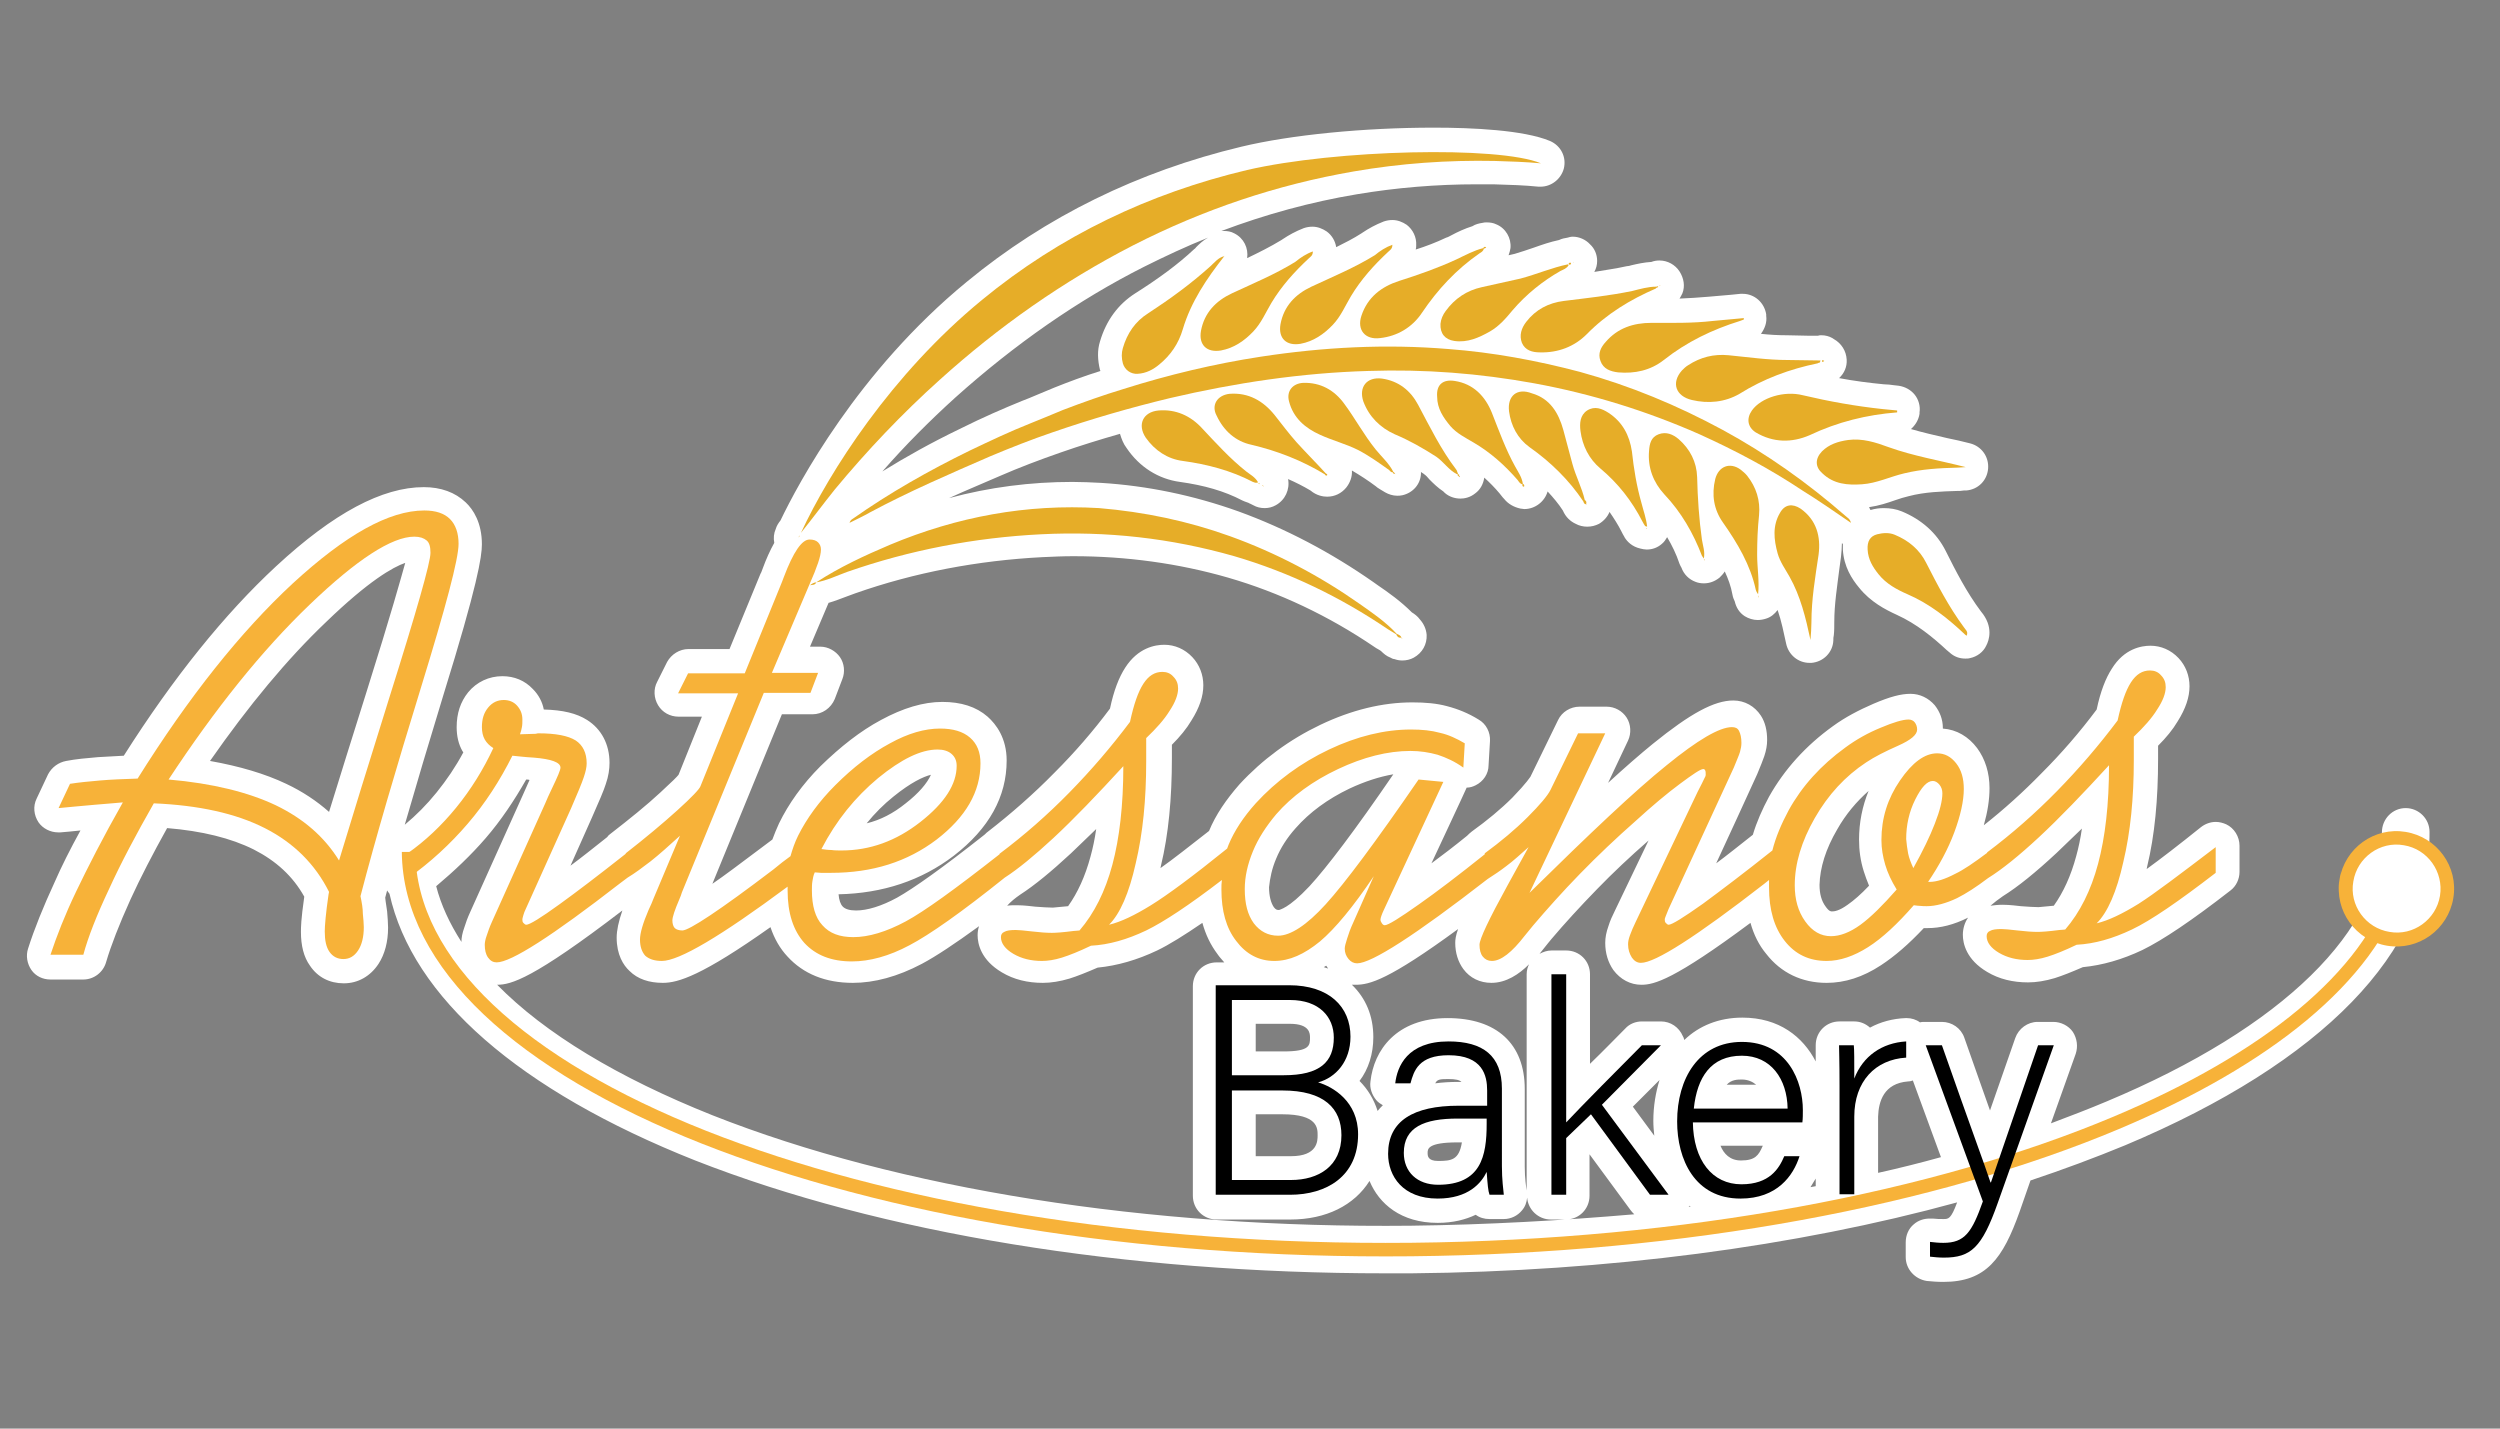 <?xml version="1.0" encoding="utf-8"?>
<!-- Generator: Adobe Illustrator 26.0.2, SVG Export Plug-In . SVG Version: 6.00 Build 0)  -->
<svg version="1.1" id="Layer_1" xmlns="http://www.w3.org/2000/svg" xmlns:xlink="http://www.w3.org/1999/xlink" x="0px" y="0px"
	 viewBox="0 0 525 300" style="enable-background:new 0 0 525 300;" xml:space="preserve">
<rect x="0" y="0" width="525" height="300" fill="#808080" stroke="none"/>
<style type="text/css">
	.st0{fill:#FFFFFF;}
	.st1{fill:#F7B239;}
	.st2{fill:none;stroke:#F7B239;stroke-width:2.835;stroke-miterlimit:10;}
	.st3{fill:#E6AD28;}
</style>
<g>
	<path class="st0" d="M505.2,169.7C505.2,169.7,505.2,169.7,505.2,169.7c-2.8,0-5,2.3-5,5.1c0.2,20.4-20.8,41-57.8,56.5
		c-3.8,1.6-7.7,3.1-11.7,4.6l5.2-14.6c0.5-1.5,0.3-3.2-0.6-4.6c-0.9-1.3-2.5-2.1-4.1-2.1h-3.3c-2.1,0-4,1.4-4.7,3.4
		c-2.2,6.3-3.9,11.2-5.3,15.2c-1.4-4-3.2-9-5.4-15.3c-0.7-2-2.6-3.3-4.7-3.3h-3.5c-0.4,0-0.8,0-1.1,0.1c-0.8-0.6-1.8-0.9-2.8-0.9
		c-0.1,0-0.2,0-0.2,0c-2.7,0.1-5.3,0.8-7.5,2c-0.9-0.8-2-1.3-3.3-1.3h-3.1c-2.8,0-5,2.2-5,5c0,0.3,0,0.8,0,1.4c0,0.5,0,1.2,0,2
		c-2.7-5.2-7.7-9.2-15.4-9.2c-4.9,0-9.1,1.7-12.2,4.7c-0.1-0.3-0.1-0.5-0.3-0.8c-0.8-1.9-2.6-3.1-4.6-3.1h-4c-1.3,0-2.6,0.5-3.5,1.5
		c-1.8,1.8-4.5,4.6-7.4,7.4v-18.8c0-2.8-2.2-5-5-5h-3.1c-0.9,0-1.7,0.3-2.5,0.7c0.3-0.4,0.6-0.7,0.8-1c0.7-0.9,1.3-1.6,1.7-2.1
		c2.8-3.3,6-6.8,9.6-10.5c3.3-3.4,6.9-6.8,10.8-10.2l-7,14.6c-0.6,1.2-1.1,2.3-1.4,3.3c-0.5,1.4-0.7,2.5-0.7,3.6
		c0,2.2,0.6,4.1,1.7,5.7c1.5,2,3.6,3.1,5.9,3.1c2.7,0,6.9-1.1,22.9-13c0.7,2.5,1.8,4.7,3.3,6.5c3.1,4,7.5,6.1,12.7,6.1
		c3.8,0,7.6-1.2,11.4-3.7c2.9-1.9,5.8-4.4,9-7.8c0.4,0,0.6,0,0.8,0c2.7,0,5.5-0.7,8.5-2.2c-0.7,1-1.1,2.3-1.1,3.6
		c0,1.8,0.7,5.2,5.1,7.8c2.5,1.5,5.4,2.2,8.6,2.2c1.7,0,3.6-0.3,5.6-0.9c1.6-0.5,3.6-1.3,5.9-2.3c4.1-0.4,8.3-1.6,12.5-3.6
		c4.3-2.1,10.4-6.2,18.5-12.5c1.2-0.9,1.9-2.4,1.9-3.9v-5.5c0-1.9-1.1-3.7-2.8-4.5c-0.7-0.3-1.4-0.5-2.2-0.5c-1.1,0-2.2,0.4-3.1,1.1
		c-4.6,3.7-8.5,6.7-11.4,8.8c0-0.2,0.1-0.3,0.1-0.5c1.6-6.6,2.3-14.2,2.3-22.6v-2.8c1.7-1.7,3.1-3.4,4.1-5.1
		c1.7-2.7,2.5-5.1,2.5-7.4c0-2.2-0.8-4.3-2.3-5.9c-1.6-1.7-3.7-2.6-5.9-2.6c-1.9,0-5.5,0.6-8.1,4.8c-1.3,2-2.4,4.8-3.2,8.6
		c-3.5,4.7-7.4,9.2-11.6,13.4c-3.8,3.9-7.9,7.6-12.1,10.9c0.8-2.8,1.2-5.4,1.2-7.8c0-3.2-0.9-6.1-2.6-8.4c-1.8-2.4-4.3-3.9-7.2-4.1
		c0,0,0-0.1,0-0.1c0-1.8-0.6-3.4-1.7-4.8c-1.3-1.5-3.1-2.4-5.1-2.4c-2,0-4.3,0.6-7.8,2.1c-3,1.3-5.9,2.8-8.5,4.7
		c-5.7,4.1-10.2,9.1-13.4,14.8c-1.4,2.6-2.6,5.3-3.4,8c-2.8,2.2-5.4,4.3-7.7,6c0,0,8.6-18.6,8.6-18.7c0.7-1.7,1.2-2.9,1.5-3.8
		c0.4-1.2,0.6-2.3,0.6-3.4c0-2-0.4-3.7-1.3-5.1c-1.3-2-3.4-3.2-5.8-3.2c-4,0-9,2.7-16.9,9.1c-2.7,2.2-5.8,4.9-9.4,8.2l4.2-8.9
		c0.7-1.5,0.6-3.4-0.3-4.8c-0.9-1.4-2.5-2.3-4.2-2.3h-5.7c-1.9,0-3.7,1.1-4.5,2.8l-5.8,11.9c-0.1,0.1-0.7,1.2-3.8,4.4
		c-2.4,2.4-5.3,4.8-8.5,7.1c-0.4,0.3-0.7,0.6-1,0.9c-2.7,2.2-5.2,4.1-7.5,5.8c0,0,7.4-15.8,7.4-15.9c0.7,0,1.3-0.2,1.9-0.5
		c1.6-0.8,2.7-2.4,2.7-4.2l0.3-5.1c0.1-1.8-0.8-3.6-2.4-4.5c-2.1-1.3-4.3-2.2-6.6-2.8c-2.2-0.6-4.6-0.8-7.3-0.8
		c-6.3,0-12.8,1.6-19.3,4.7c-6.5,3.1-12.2,7.3-17,12.5c-2.8,3.2-5,6.4-6.4,9.8c-4.1,3.2-7.5,5.9-10.2,7.8c0-0.2,0.1-0.3,0.1-0.5
		c1.6-6.6,2.3-14.2,2.3-22.6v-2.8c1.7-1.7,3.1-3.4,4.1-5.1c1.7-2.7,2.5-5.1,2.5-7.4c0-2.2-0.8-4.3-2.3-5.9c-1.6-1.7-3.7-2.6-5.9-2.6
		c-1.9,0-5.5,0.6-8.2,4.8c-1.3,2-2.4,4.8-3.2,8.6c-3.5,4.7-7.4,9.2-11.6,13.4c-4.4,4.5-9.2,8.7-14.1,12.5c-0.3,0.2-0.5,0.5-0.8,0.7
		c-8.6,6.8-14.8,11.2-18.2,13.1c-3.3,1.8-6.3,2.7-8.6,2.7c-1.4,0-2.3-0.3-2.8-0.8c-0.5-0.5-0.8-1.4-0.9-2.6
		c9.3-0.2,17.4-2.9,24.2-8.1c7.4-5.7,11.1-12.4,11.1-20c0-4.7-2.2-7.6-4-9.2c-2.4-2.1-5.6-3.1-9.5-3.1c-4,0-8.3,1.3-12.9,3.8
		c-4.3,2.3-8.5,5.6-12.7,9.7c-3.8,3.8-6.7,7.9-8.7,12c-0.5,1.1-1,2.3-1.4,3.4l-2.4,1.8c-4.4,3.3-7.7,5.8-10.2,7.5l14.6-35.6h6.4
		c2.1,0,3.9-1.3,4.7-3.2l1.6-4.2c0.6-1.5,0.4-3.3-0.5-4.6s-2.5-2.2-4.1-2.2h-2.2l3.9-9.2c1.4-0.4,2.6-0.9,3.7-1.3
		c0.6-0.2,1.3-0.5,1.9-0.7c12.5-4.4,25.8-6.9,39.3-7.6c2.2-0.1,4.3-0.2,6.5-0.2c11.1,0,22.1,1.5,32.5,4.5c10.7,3.1,21.1,8,30.8,14.6
		c0.4,0.3,0.9,0.5,1.3,0.8c0.6,0.6,1.2,1.1,2,1.4c0.2,0.1,0.5,0.3,0.8,0.3c0.6,0.2,1.1,0.3,1.7,0.3c0.8,0,1.7-0.2,2.4-0.6
		c1.8-1,2.8-2.8,2.7-4.8c-0.1-1.2-0.6-2.3-1.4-3.2c-0.5-0.7-1.2-1.2-1.7-1.5c-2.3-2.3-4.8-4.1-7.3-5.8l-0.7-0.5
		c-9-6.3-18.5-11.3-28.4-14.9c-9.5-3.4-19.2-5.4-28.9-6c-2-0.1-4-0.2-6-0.2c-8.7,0-17.4,1.1-25.9,3.4c3.7-1.7,7.4-3.2,10.8-4.7
		c3.9-1.7,8.1-3.3,12.7-4.9c4-1.4,8.2-2.7,12.4-3.9c0.3,1,0.7,2.1,1.4,3c2.7,4,6.7,6.5,11.2,7.1c5,0.7,9.3,1.9,13.1,3.9
		c0.2,0.1,0.7,0.3,1.3,0.5c0.1,0.1,0.2,0.1,0.4,0.2c0.2,0.1,0.4,0.2,0.6,0.3c0.7,0.4,1.5,0.6,2.4,0.6c0.8,0,1.6-0.2,2.3-0.6
		c2-1.1,3-3.3,2.6-5.5c1.6,0.7,3.2,1.5,4.7,2.4c1.3,1.1,2.7,1.3,3.5,1.3c1.6,0,3-0.7,4-1.9c0.8-1,1.3-2.3,1.2-3.6
		c1.7,1,3.4,2.1,5,3.3c0.2,0.2,0.5,0.4,1,0.7c0.3,0.2,0.7,0.4,1,0.6c0.7,0.4,1.6,0.7,2.5,0.7c0.3,0,0.7,0,1.1-0.1
		c2.2-0.5,3.8-2.3,3.9-4.5c0-0.1,0-0.3,0-0.4c0.2,0.2,0.5,0.3,0.7,0.5c0.3,0.2,0.7,0.6,1.1,1.1c0.8,0.8,1.7,1.7,2.9,2.5
		c0.1,0.1,0.2,0.2,0.3,0.3c0.9,0.8,2.1,1.2,3.3,1.2c0.8,0,2-0.2,3.1-1.1c1.1-0.8,1.7-2,1.9-3.3c1.1,1,2.2,2.1,3.2,3.3
		c0.2,0.2,0.5,0.7,1,1.2c0.8,1,2,1.7,3.4,2c0.3,0,0.5,0.1,0.8,0.1c2.3,0,4.3-1.6,4.9-3.7c1.2,1.3,2.3,2.6,3.2,4
		c0.6,1.4,1.6,2.3,2.7,2.8c0.7,0.4,1.6,0.6,2.4,0.6c0.9,0,1.7-0.2,2.5-0.6c1-0.6,1.8-1.5,2.2-2.5c0.9,1.3,1.8,2.7,2.5,4.1
		c0.2,0.4,0.4,0.8,0.6,1.1l0.1,0.2c0.5,0.8,1.5,1.9,3.3,2.3l0,0c0.4,0.1,0.9,0.2,1.3,0.2c1.2,0,2.3-0.4,3.2-1.2
		c0.5-0.4,0.8-0.9,1.1-1.4c1,1.7,1.9,3.5,2.6,5.6c0.1,0.3,0.3,0.6,0.4,0.8c0.5,1.4,1.6,2.5,3,3c0.5,0.2,1.1,0.3,1.7,0.3
		c1.2,0,2.3-0.4,3.3-1.2c0.4-0.4,0.8-0.8,1.1-1.3c0.7,1.5,1.3,3.1,1.6,4.8c0.1,0.6,0.3,1.1,0.5,1.5c0.3,1.3,1,2.4,2.1,3.1
		c0.8,0.5,1.8,0.8,2.7,0.8c0.6,0,1.2-0.1,1.8-0.3c1-0.3,1.8-1,2.4-1.8c0.8,2.3,1.3,4.8,1.8,7.1c0.5,2.3,2.5,4,4.9,4
		c0.1,0,0.3,0,0.4,0c2.5-0.2,4.5-2.2,4.6-4.7c0-0.4,0-0.7,0.1-1.1c0.1-0.9,0.1-1.8,0.1-2.8c0-3.7,0.6-7.4,1.1-11.4l0.3-2.2
		c0.1-1,0.2-2,0.2-2.9c0.1,0,0.1,0.1,0.2,0.1c0,0.4,0,0.8,0,1.2c0.2,3.6,1.9,6.2,3.4,8c2.4,3,5.5,4.6,7.9,5.7
		c4.2,1.9,7.7,4.8,10.6,7.5c0.2,0.1,0.3,0.3,0.5,0.4l0.1,0.1c0.9,0.8,2,1.2,3.2,1.2c0.3,0,0.7,0,1-0.1c1.5-0.3,2.8-1.3,3.4-2.6
		c0.6-1.1,1.6-4-1.1-7.2c-3-4-5.3-8.5-7.4-12.7c-1.9-3.8-5.1-6.6-9.2-8.3c-1.2-0.5-2.5-0.7-3.8-0.7c-0.9,0-1.8,0.1-2.8,0.4
		c-0.1-0.2-0.2-0.4-0.3-0.6c2.1-0.3,3.9-0.9,5.6-1.5c0.9-0.3,1.8-0.6,2.7-0.8c3.4-0.9,7-1,10.1-1.1c0.5,0,1,0,1.5-0.1l0.5,0
		c2.5-0.2,4.4-2.1,4.6-4.6s-1.4-4.7-3.8-5.3c-1.6-0.4-3.2-0.8-4.8-1.1c-2.6-0.6-5.2-1.2-7.6-1.9c0.9-0.8,1.6-1.9,1.8-3.2l0-0.3
		c0.2-1.3-0.2-2.7-1-3.7s-2-1.7-3.4-1.9l-0.9-0.1c-0.7-0.1-1.5-0.2-2.2-0.2c-3.1-0.3-6.2-0.7-9.4-1.3c1.1-1,1.7-2.4,1.6-3.9
		c-0.1-1.8-1.1-3.4-2.7-4.3l-0.3-0.2c-0.7-0.4-1.5-0.6-2.3-0.6c-0.2,0-0.5,0-0.7,0.1l-2,0c-1.6,0-3.1-0.1-4.6-0.1h-0.1
		c-1.7,0-3.5-0.1-5.3-0.3c0.8-1.1,1.3-2.4,1.1-3.8l0-0.3c-0.4-2.5-2.5-4.3-4.9-4.3c-0.2,0-0.3,0-0.5,0c-0.7,0.1-1.3,0.1-2,0.2
		c-1.5,0.1-3.1,0.3-4.6,0.4c-2.1,0.2-4.2,0.3-6.2,0.4c0.2-0.3,0.4-0.7,0.6-1.1c0.6-1.5,0.3-3.2-0.6-4.6c-0.9-1.4-2.5-2.3-4.2-2.3
		c0,0,0,0-0.1,0c-0.5,0-1.1,0.1-1.6,0.3c-1.6,0.1-2.9,0.4-4.2,0.7c-0.3,0.1-0.7,0.2-1,0.2c-2.2,0.5-4.5,0.8-6.8,1.2
		c0.4-0.7,0.6-1.5,0.6-2.3c0-1.3-0.5-2.6-1.5-3.5c-0.9-1-2.3-1.6-3.6-1.6c-0.4,0-0.8,0.1-1.1,0.2c-0.6,0.1-1.2,0.2-1.8,0.5
		c-1.9,0.4-3.6,1-5.3,1.6c-1.4,0.5-2.7,0.9-4,1.3c-0.4,0.1-0.9,0.2-1.3,0.3c0.2-0.5,0.3-1,0.4-1.5c0.2-2.1-1-4.2-3-5
		c-0.6-0.3-1.3-0.4-2-0.4c-0.3,0-0.6,0-0.9,0.1c-0.7,0.1-1.5,0.3-2.1,0.7c-1.6,0.5-3.1,1.2-4.4,1.9c-0.4,0.2-0.7,0.4-1.1,0.5
		c-2.1,1-4.2,1.8-6.4,2.5c0.1-0.3,0.1-0.6,0.1-0.9c0.1-1.7-0.7-3.3-2-4.3c-0.9-0.6-1.9-1-3-1c-0.6,0-1.2,0.1-1.8,0.3
		c-1.8,0.7-3.2,1.5-4.4,2.3l-0.3,0.2c-1.7,1.1-3.5,2-5.3,2.9c-0.2-1.3-0.9-2.5-2-3.3c-0.9-0.6-1.9-1-3-1c-0.6,0-1.2,0.1-1.8,0.3
		c-1.8,0.7-3.2,1.5-4.4,2.3l-0.3,0.2c-2.3,1.4-4.7,2.6-7.2,3.8c0.3-2.1-0.7-4.2-2.7-5.2c-0.7-0.4-1.5-0.5-2.2-0.5
		c-0.2,0-0.3,0-0.5,0c9.3-3.5,18.8-6.1,28.4-7.7c8.3-1.4,16.8-2.1,25.2-2.1c1.2,0,2.3,0,3.5,0c3.5,0.1,6.6,0.2,9.5,0.5
		c0.1,0,0.3,0,0.4,0c2.3,0,4.3-1.6,4.9-3.8c0.6-2.4-0.6-4.8-2.9-5.8c-5.5-2.3-16.3-2.8-24.4-2.8c-14.6,0-30,1.5-40.4,4
		C239,36,219.6,45.5,203,59.2c-22.9,18.8-35.4,42.4-39.1,50.1c-0.4,0.5-0.8,1.1-1,1.8c-0.4,0.9-0.5,1.9-0.3,2.9
		c-0.9,1.6-1.7,3.4-2.4,5.3c-0.2,0.5-0.3,0.9-0.5,1.2l-6.5,15.8h-8.6c-1.9,0-3.6,1.1-4.5,2.7l-2.1,4.2c-0.8,1.5-0.7,3.4,0.2,4.9
		c0.9,1.5,2.5,2.4,4.3,2.4h4.9l-4.9,12.2c-0.3,0.4-1.3,1.4-3.8,3.7c-2.9,2.7-6.5,5.6-10.5,8.7c-0.3,0.2-0.5,0.4-0.7,0.7
		c-2.9,2.3-5.4,4.3-7.7,6l4.5-10.1c1.5-3.4,2.5-5.7,2.9-7c0.6-1.7,0.8-3.2,0.8-4.5c0-3.9-1.7-7.1-4.7-9c-2.2-1.4-5.1-2.1-9.1-2.2
		c-0.3-1.6-1.1-3.1-2.3-4.3c-1.7-1.8-3.9-2.7-6.4-2.7c-2.8,0-5.4,1.2-7.2,3.4c-1.6,2-2.4,4.4-2.4,7.3c0,1.9,0.4,3.6,1.2,5
		c0.1,0.1,0.1,0.2,0.2,0.3c-1.6,3-3.5,5.8-5.6,8.4c-2.1,2.6-4.3,4.8-6.7,6.8c2.4-8.3,5.1-17.4,8.1-27.2c7.2-23.2,8.1-29.1,8.1-31.7
		c0-4.5-1.8-7.3-3.4-8.8c-2.2-2.1-5.2-3.2-8.8-3.2c-8.7,0-18.9,5.4-31,16.6c-10.8,10-21.6,23.4-32,39.8c-2,0.1-3.8,0.2-5.4,0.3
		c-2.4,0.2-4.6,0.4-6.7,0.8c-1.6,0.3-3,1.3-3.8,2.8l-2.4,5.1c-0.8,1.6-0.6,3.5,0.4,5c0.9,1.3,2.5,2.1,4.1,2.1c0.2,0,0.3,0,0.5,0
		c1.1-0.1,2.5-0.2,4.2-0.4c-2.2,4-4,7.6-5.4,10.8c-2.4,5.2-4.3,9.9-5.6,14c-0.5,1.5-0.2,3.2,0.7,4.5s2.4,2,4,2h6.9
		c2.2,0,4.2-1.5,4.8-3.7c1-3.4,2.7-7.8,5.1-13.1c2.1-4.6,4.7-9.6,7.7-15c7.3,0.6,13.4,2.1,18.2,4.5c4.7,2.4,8.2,5.6,10.6,9.9
		c-0.7,4.9-0.7,6.5-0.7,7.4c0,2.9,0.6,5.3,1.9,7.1c1.6,2.4,4.1,3.7,7.1,3.7c3,0,5.6-1.5,7.3-4.1c1.3-2,2-4.6,2-7.6
		c0-1-0.1-2.1-0.2-3.4c-0.1-0.9-0.3-1.8-0.4-2.9c0.1-0.5,0.3-1,0.4-1.5c0.1,0.2,0.3,0.4,0.5,0.7c4.8,21.7,27.2,41.3,64.2,56
		C185,259,236.3,267.4,291,267.4c1.8,0,3.6,0,5.4,0c41.3-0.4,80.7-5.6,114.6-14.9c-1.3,3.5-1.8,3.5-2.9,3.5c-0.7,0-1.4,0-2.2-0.1
		c-0.2,0-0.4,0-0.7,0c-1.2,0-2.4,0.4-3.3,1.2c-1.1,0.9-1.7,2.3-1.7,3.8v3.1c0,2.5,1.9,4.6,4.4,5c1.1,0.1,2.1,0.2,3.5,0.2
		c9,0,12.5-4.9,16-14.7l2.3-6.6c6.9-2.3,13.6-4.8,19.9-7.4c41.4-17.4,64.1-40.8,63.9-65.8C510.2,171.9,507.9,169.7,505.2,169.7z
		 M420.6,188.2c3.2-2,6.9-5,11.3-9.1c1.7-1.6,3.4-3.3,5.3-5.1c-0.3,2.1-0.7,4-1.2,5.8c-1.1,4.1-2.7,7.6-4.7,10.4
		c-2.3,0.2-3,0.3-3.2,0.3c-1,0-2.2-0.1-3.7-0.2c-2.5-0.3-3.4-0.3-3.9-0.3c-0.9,0-1.7,0.1-2.5,0.2
		C418.8,189.5,419.6,188.9,420.6,188.2z M385.8,174.2c1.8-3.2,4.1-5.9,6.6-8.1c-1.3,3.2-2,6.6-2,10.2c0,2.3,0.3,4.5,1,6.7
		c0.3,1,0.7,2,1.1,3c-1.7,1.8-3.2,3.1-4.5,4c-1.8,1.3-2.8,1.4-3.3,1.4c-0.2,0-0.6,0-1.3-1c-0.9-1.2-1.3-2.7-1.3-4.6
		C382.2,182.2,383.4,178.3,385.8,174.2z M187.6,167.3c3.7-3,6.3-4.2,7.9-4.6c-0.8,1.8-2.6,3.9-5.3,6c-2.6,2.1-5.3,3.5-8.2,4.2
		C183.7,170.8,185.6,168.9,187.6,167.3z M200.6,83.5C213.1,72.3,226.4,63,240.3,56c4.4-2.2,8.9-4.3,13.4-6.1c-1.1,0.6-1.9,1.4-2.5,2
		c-0.1,0.1-0.2,0.3-0.4,0.4c-3.4,3.2-7.5,6.2-12.4,9.3c-3.6,2.3-6.1,5.7-7.4,10.1c-0.6,1.9-0.5,3.9,0,6c0,0.1,0.1,0.1,0.1,0.2
		c-3.5,1.1-6.7,2.3-9.7,3.5c-1.2,0.5-2.4,1-3.6,1.5c-1.1,0.5-2.2,0.9-3.2,1.3c-3.9,1.6-8.1,3.4-13.1,5.9c-5.8,2.8-11.2,5.8-16.2,8.9
		C190.1,93.5,195.3,88.3,200.6,83.5z M400.7,227.1c0.4,0,0.7-0.1,1-0.2l5.9,16.1c-4.3,1.2-8.7,2.3-13.2,3.3v-11.8
		C394.5,231.3,395.6,227.5,400.7,227.1z M354.8,253.2c0.1,0.1,0.2,0.1,0.2,0.2c-0.1,0-0.3,0-0.4,0
		C354.7,253.3,354.8,253.3,354.8,253.2z M381.3,249.1c-0.4,0.1-0.7,0.1-1.1,0.2c0.4-0.6,0.7-1.2,1.1-1.8V249.1z M365.8,226.7
		c1.3,0,2.3,0.5,3,1.1h-6.2C363.6,226.7,364.9,226.7,365.8,226.7z M370.2,240.6c0,0.1-0.1,0.1-0.1,0.2c-0.8,1.8-1.5,2.9-4.5,2.9
		c-2.3,0-3.6-1.4-4.3-3.1H370.2z M348.5,226.8c-0.8,2.6-1.3,5.5-1.3,8.6c0,1.1,0.1,2.1,0.2,3.1l-4.5-6.1L348.5,226.8z M306.2,195.1
		c-0.5,1.4-0.6,2.2-0.6,2.9c0,2.1,0.6,4,1.7,5.5c1.4,1.9,3.5,2.9,5.9,2.9c3.1,0,5.8-1.8,7.9-3.9c-0.3,0.6-0.5,1.3-0.5,2.1v45.5
		c0,0,0-0.1,0-0.1c-0.1-0.7-0.4-2.5-0.4-5v-16.3c0-9.5-5.9-14.9-16.2-14.9c-10.8,0-15.5,6.8-16.2,13.3c-0.2,1.4,0.3,2.8,1.2,3.9
		c0.4,0.5,0.9,0.8,1.4,1.1c-0.4,0.4-0.8,0.8-1.1,1.2c-0.8-2.5-2.1-4.6-3.8-6.3c1.9-2.5,2.9-5.7,2.9-9.2c0-4.5-1.6-8.2-4.5-11
		c0.3,0,0.5,0,0.8,0C287.6,206.8,291.6,205.8,306.2,195.1z M306.1,239.9h0.9c-0.6,3.7-2.2,3.9-5,3.9c-2.2,0-2.2-1.1-2.2-1.7
		C299.8,241.3,299.8,239.9,306.1,239.9z M301.4,227.5c0.4-0.8,0.9-0.9,2.7-0.9c1.6,0,2.4,0.2,2.8,0.6h-0.6
		C304.5,227.2,302.9,227.3,301.4,227.5z M263.7,215h7.2c4.2,0,4.2,2.1,4.2,2.9c0,1.6,0,2.9-5.5,2.9h-5.9V215z M263.7,234h5.6
		c7.4,0,7.4,2.9,7.4,4.4c0,1.2,0,4.4-5.6,4.4h-7.4V234z M268,180.3c0.9-2.2,2.3-4.4,4.1-6.4c2.9-3.3,6.7-6.1,11.3-8.3
		c3.2-1.5,6.3-2.5,9.2-3c-8,11.7-14,19.6-17.6,23.5c-4.5,4.8-6.3,4.9-6.4,5c-0.5,0-0.7-0.1-1.1-0.6c-0.6-0.9-1-2.3-1-4.2
		C266.7,184.4,267.1,182.4,268,180.3z M278.9,203.4c-0.3-0.1-0.6-0.2-0.9-0.3c0.2-0.1,0.3-0.2,0.5-0.3
		C278.6,202.9,278.7,203.1,278.9,203.4z M214.2,187.9c3.1-2,6.6-4.9,10.7-8.7c1.7-1.6,3.4-3.3,5.3-5.1c-0.3,2.1-0.7,4-1.2,5.8
		c-1.1,4.1-2.7,7.6-4.7,10.4c-2.3,0.2-3,0.3-3.2,0.3c-1,0-2.2-0.1-3.7-0.2c-2.5-0.3-3.4-0.3-3.9-0.3c-0.7,0-1.4,0-2,0.1
		C212.3,189.3,213.2,188.6,214.2,187.9z M102,176c3.2-3.7,6-7.9,8.5-12.3c0.2,0,0.5,0,0.7,0.1c-0.5,1.1-0.9,2-1.2,2.7l-11.2,24.9
		c-0.6,1.3-1,2.4-1.3,3.4c-0.4,1.1-0.6,2.1-0.6,3c-2.5-3.9-4.3-7.8-5.3-11.7C95.4,182.9,98.9,179.6,102,176z M77,145.2
		c-3,9.6-5.7,18.1-7.9,25.3c-2.6-2.3-5.6-4.3-9-5.9c-4.4-2.1-9.8-3.7-16-4.8c8.1-11.6,16.2-21.4,24.4-29.2
		c8.9-8.6,14-11.5,16.6-12.4C84.2,121.4,82.2,128.7,77,145.2z M296.3,257.4c-55.3,0.6-107.5-7.7-146.7-23.2
		c-19.8-7.9-35.2-17.2-45.2-27.4c0,0,0,0,0,0c2.9,0,7.5-1.2,26.3-15.6c-0.8,2.3-1.2,4.2-1.2,5.7c0,3.6,1.4,5.8,2.7,7
		c1.7,1.7,4.1,2.5,7,2.5c3.2,0,8.2-1.5,22.6-11.7c0.8,2.4,2,4.5,3.6,6.2c3.3,3.6,7.9,5.5,13.7,5.5c4.5,0,9.4-1.3,14.5-4
		c3-1.6,6.9-4.2,12-7.9c-0.2,0.6-0.3,1.2-0.3,1.9c0,1.8,0.7,5.2,5.1,7.8c2.5,1.5,5.4,2.2,8.6,2.2c1.7,0,3.6-0.3,5.6-0.9
		c1.6-0.5,3.6-1.3,5.9-2.3c4.1-0.4,8.3-1.6,12.5-3.6c2.5-1.2,5.7-3.2,9.5-5.8c0.7,2.5,1.7,4.6,3.2,6.6c0.4,0.6,0.9,1.1,1.4,1.7h-1.6
		c-2.8,0-5,2.2-5,5v44c0,2.8,2.2,5,5,5H271c7.5,0,13.4-3,16.6-8.1c2,4.8,6.6,8.8,14.3,8.8c3.3,0,5.9-0.7,8-1.7
		c0.8,0.6,1.8,0.9,2.9,0.9h3c1.5,0,2.9-0.7,3.8-1.8c0.7-0.8,1-1.7,1.1-2.7c0.2,2.5,2.3,4.6,5,4.6h3.1c2.8,0,5-2.2,5-5v-8.7l8.6,11.7
		c0.2,0.3,0.5,0.6,0.8,0.9C328.1,256.3,312.3,257.2,296.3,257.4z"/>
	<g>
		<path class="st1" d="M75.7,188.2c3.2-12.3,7.5-26.9,12.7-43.8c5.2-16.9,7.9-27,7.9-30.2c0-2.2-0.6-4-1.8-5.2
			c-1.2-1.2-3-1.8-5.4-1.8c-7.4,0-16.5,5.1-27.6,15.3c-11,10.2-21.9,23.9-32.6,41c-3,0.1-5.6,0.2-7.9,0.4c-2.3,0.2-4.4,0.4-6.3,0.7
			l-2.4,5.1c1.9-0.2,4.4-0.4,7.6-0.7s5.2-0.4,5.9-0.5c-4.2,7.4-7.4,13.7-9.8,18.7c-2.4,5-4.1,9.4-5.4,13.3h6.9
			c1-3.7,2.8-8.3,5.4-13.8c2.5-5.5,5.7-11.5,9.4-18c9.4,0.4,17.2,2.1,23.3,5.2c6.1,3.1,10.6,7.6,13.5,13.4l-0.1,0.5
			c-0.6,4.1-0.8,6.7-0.8,7.8c0,1.9,0.3,3.3,1,4.3c0.7,1,1.7,1.5,2.9,1.5c1.3,0,2.3-0.6,3.1-1.8c0.8-1.2,1.2-2.9,1.2-4.9
			c0-0.8-0.1-1.7-0.2-2.8C76.2,190.8,76,189.6,75.7,188.2z M71.2,180.7c-3.1-5-7.5-8.8-13.3-11.6c-5.7-2.7-13.2-4.6-22.5-5.4
			c9.8-14.9,19.6-27.1,29.6-36.7c9.9-9.5,17.3-14.3,22-14.3c1.2,0,2,0.3,2.6,0.8c0.6,0.5,0.8,1.4,0.8,2.6c0,2-2.9,12.2-8.7,30.6
			C77.4,160.4,73.9,171.8,71.2,180.7z"/>
		<path class="st1" d="M449.1,189.8c-3.4,2.1-6.3,3.5-8.8,4.1c2.3-2.3,4.2-6.6,5.6-12.9c1.5-6.3,2.2-13.4,2.2-21.4v-4.9
			c2.1-2,3.8-3.9,4.9-5.7c1.2-1.8,1.8-3.4,1.8-4.7c0-1-0.3-1.8-1-2.5c-0.6-0.7-1.4-1-2.3-1c-1.6,0-2.9,0.8-4,2.5
			c-1.1,1.7-2,4.3-2.8,8c-3.9,5.2-8.1,10.1-12.7,14.8c-4.6,4.7-9.5,9-14.7,12.9v0.1c-2.8,2.1-5,3.6-6.7,4.4
			c-2.1,1.1-3.9,1.7-5.4,1.7h-0.3c2.3-3.4,4.2-6.9,5.5-10.4c1.3-3.5,2-6.6,2-9.1c0-2.2-0.5-4-1.6-5.4c-1.1-1.4-2.4-2.1-4-2.1
			c-2.6,0-5.2,1.9-7.8,5.7c-2.6,3.8-3.9,7.9-3.9,12.5c0,1.8,0.3,3.5,0.8,5.2c0.5,1.7,1.3,3.4,2.4,5.2c-2.9,3.3-5.4,5.8-7.6,7.4
			c-2.2,1.6-4.3,2.4-6.2,2.4c-2.1,0-3.9-1-5.4-3.1c-1.5-2.1-2.2-4.6-2.2-7.6c0-4.5,1.4-9.2,4.2-14.1c2.8-4.9,6.4-8.8,10.8-11.7
			c1.8-1.2,4-2.3,6.7-3.5c2.7-1.2,4-2.3,4-3.4c0-0.6-0.2-1.1-0.5-1.5c-0.3-0.4-0.8-0.6-1.3-0.6c-1.2,0-3.2,0.6-5.8,1.7
			c-2.7,1.1-5.2,2.5-7.5,4.2c-5.1,3.7-9.1,8.1-11.9,13.2c-1.5,2.8-2.7,5.6-3.4,8.4c-5.9,4.7-10.8,8.4-14.6,11.2
			c-4.1,2.9-6.5,4.4-7.2,4.4c-0.2,0-0.4-0.2-0.6-0.4c-0.2-0.2-0.2-0.5-0.2-0.8c0-0.1,0.1-0.3,0.2-0.6c0.1-0.3,0.3-0.8,0.6-1.5
			l13.7-29.7c0.6-1.5,1.1-2.6,1.3-3.3c0.2-0.7,0.3-1.3,0.3-1.9c0-1.1-0.2-1.9-0.5-2.5c-0.3-0.6-0.8-0.8-1.5-0.8
			c-2.6,0-7.2,2.7-13.7,8c-6.6,5.3-16.1,14.3-28.8,26.8l15.9-33.5h-5.7l-5.8,11.9c-0.6,1.2-2.2,3.1-4.8,5.7c-2.6,2.6-5.6,5.1-9,7.6
			v0.2c-5.5,4.4-10.1,7.9-13.8,10.5c-4.1,2.9-6.5,4.4-7.2,4.4c-0.2,0-0.4-0.1-0.6-0.4c-0.2-0.3-0.3-0.5-0.3-0.8
			c0-0.2,0.1-0.5,0.2-0.8s0.3-0.8,0.5-1.2l12.5-26.9l-5.2-0.5c-9,13.1-15.5,21.8-19.5,26.2c-4,4.4-7.4,6.6-10,6.6
			c-2.1,0-3.8-0.9-5.1-2.6c-1.3-1.8-1.9-4.1-1.9-7.2c0-2.6,0.6-5.2,1.7-7.9c1.1-2.7,2.8-5.3,4.9-7.8c3.3-3.8,7.7-7,13-9.5
			c5.3-2.5,10.4-3.8,15.2-3.8c2,0,3.9,0.3,5.7,0.8c1.8,0.6,3.6,1.4,5.4,2.7l0.3-5.1c-1.7-1-3.4-1.8-5.2-2.2
			c-1.8-0.5-3.8-0.7-6.1-0.7c-5.5,0-11.3,1.4-17.2,4.2c-5.9,2.8-11.1,6.6-15.4,11.3c-2.6,2.9-4.5,5.8-5.7,8.7
			c-0.1,0.3-0.2,0.5-0.3,0.8c-7.3,5.9-12.6,9.8-16,11.9c-3.4,2.1-6.3,3.5-8.8,4.1c2.3-2.3,4.2-6.6,5.6-12.9
			c1.5-6.3,2.2-13.4,2.2-21.4v-4.9c2.1-2,3.8-3.9,4.9-5.7c1.2-1.8,1.8-3.4,1.8-4.7c0-1-0.3-1.8-1-2.5c-0.6-0.7-1.4-1-2.3-1
			c-1.6,0-2.9,0.8-4,2.5c-1.1,1.7-2,4.3-2.8,8c-3.9,5.2-8.1,10.1-12.7,14.8c-4.6,4.7-9.5,9-14.7,12.9v0.1
			c-9.3,7.3-15.8,12-19.7,14.1c-4.1,2.2-7.8,3.3-11,3.3c-2.9,0-5-0.8-6.5-2.5c-1.5-1.6-2.2-4.1-2.2-7.3c0-0.6,0-1.3,0.1-1.9
			c0.1-0.6,0.2-1.3,0.5-1.9c0.4,0,0.9,0.1,1.3,0.1c0.5,0,1.2,0,2.1,0c8.7,0,16-2.3,22.2-7c6.1-4.7,9.2-10,9.2-16
			c0-2.3-0.7-4.1-2.2-5.4c-1.5-1.3-3.6-1.9-6.3-1.9c-3.2,0-6.7,1-10.5,3.1c-3.9,2.1-7.7,5-11.5,8.8c-3.4,3.4-6,7-7.8,10.6
			c-0.7,1.4-1.2,2.9-1.6,4.3c-1.1,0.8-2.3,1.7-3.6,2.8c-11.3,8.6-17.7,12.8-19.1,12.8c-0.7,0-1.3-0.2-1.6-0.5
			c-0.3-0.3-0.5-0.9-0.5-1.6c0-0.7,0.5-2.2,1.4-4.3c0.3-0.7,0.5-1.2,0.6-1.6l17.2-41.9h9.8l1.6-4.2h-9.7l7.9-18.6
			c0.8-1.8,1.4-3.3,1.8-4.5c0.4-1.2,0.6-2.1,0.6-2.8c0-0.6-0.2-1.1-0.6-1.5c-0.4-0.4-1-0.6-1.8-0.6c-1.6,0-3.4,2.6-5.4,7.9
			c-0.2,0.6-0.4,1-0.5,1.3l-7.7,18.9h-11.9l-2.1,4.2H155l-7.9,19.5c-0.2,0.6-1.8,2.3-4.9,5.1s-6.7,5.8-10.8,9v0.1
			c-5.7,4.5-10.3,8-13.9,10.6c-4,2.9-6.3,4.3-7,4.3c-0.2,0-0.4-0.2-0.6-0.4c-0.2-0.2-0.2-0.5-0.2-0.8c0-0.1,0.1-0.4,0.2-0.8
			c0.1-0.4,0.3-0.9,0.5-1.3l9.5-21.1c1.4-3.2,2.3-5.4,2.7-6.6s0.6-2.1,0.6-2.9c0-2.2-0.8-3.8-2.3-4.8c-1.6-1-4.2-1.5-7.8-1.5
			c-0.1,0-0.3,0-0.6,0.1c-1.1,0-2.2,0.1-3.3,0.1c0.2-0.5,0.3-1,0.4-1.5c0.1-0.5,0.1-1,0.1-1.6c0-1.2-0.4-2.1-1.1-2.9
			c-0.7-0.8-1.7-1.2-2.8-1.2c-1.3,0-2.4,0.5-3.3,1.6c-0.9,1.1-1.3,2.4-1.3,4.1c0,1,0.2,1.9,0.6,2.6c0.4,0.7,1,1.3,1.8,1.8
			c-2.1,4.5-4.7,8.7-7.8,12.5c-3.1,3.8-6.5,7-10.2,9.6v5.3c4.8-3.4,9-7.3,12.6-11.5c3.7-4.3,6.8-9.1,9.4-14.3
			c1.1,0.1,2.6,0.3,4.5,0.4c3.7,0.3,5.6,1,5.6,2.1c0,0.5-0.6,1.9-1.8,4.4c-0.6,1.3-1.1,2.3-1.4,3.1l-11.2,24.9
			c-0.5,1.1-0.8,2-1.1,2.9c-0.3,0.8-0.4,1.5-0.4,1.9c0,1.1,0.2,2,0.7,2.7c0.5,0.7,1.1,1,1.8,1c3,0,11.6-5.5,25.9-16.6l1.6-1.2
			c1.5-0.9,3.1-2.1,4.8-3.4c1.9-1.5,3.9-3.3,6.2-5.4l-5.6,13.3c-0.2,0.5-0.5,1.3-1,2.3c-1.2,2.8-1.8,4.9-1.8,6.2
			c0,1.5,0.4,2.6,1.1,3.4c0.8,0.7,1.9,1.1,3.5,1.1c3.6,0,12.4-5.2,26.4-15.6c0,0.3,0,0.5,0,0.8c0,4.8,1.2,8.4,3.5,11
			c2.4,2.6,5.7,3.9,10,3.9c3.7,0,7.8-1.1,12.1-3.4c4.2-2.2,10.9-6.9,20-14.2c2.8-1.8,6.2-4.6,10.2-8.3c4.3-4,9.2-9.1,14.7-15.1
			c0,8.2-0.8,15.1-2.3,20.7c-1.5,5.6-3.8,10.2-6.9,13.8c-0.3,0-0.7,0.1-1.2,0.1c-2.3,0.3-3.8,0.4-4.6,0.4c-1.1,0-2.5-0.1-4.2-0.3
			c-1.7-0.2-2.8-0.3-3.4-0.3c-1.1,0-1.9,0.1-2.4,0.4c-0.5,0.2-0.7,0.6-0.7,1.1c0,1.3,0.9,2.5,2.6,3.5c1.7,1,3.7,1.5,6,1.5
			c1.2,0,2.6-0.2,4.2-0.7c1.6-0.5,3.6-1.3,6.1-2.5c3.8-0.2,7.6-1.3,11.6-3.2c3.7-1.8,9-5.3,15.9-10.6c-0.1,0.7-0.1,1.3-0.1,2
			c0,4.5,1,8.1,3.1,10.8c2.1,2.8,4.8,4.2,8,4.2c3.2,0,6.3-1.4,9.6-4.1c3.2-2.7,7-7.3,11.3-13.7l-4.3,9.7c-0.6,1.3-1,2.4-1.3,3.4
			c-0.3,1-0.5,1.6-0.5,2.1c0,0.9,0.3,1.6,0.8,2.2c0.5,0.6,1.1,0.9,1.8,0.9c3,0,12.2-5.9,27.4-17.7l0.3-0.2c1.1-0.7,2.3-1.5,3.6-2.5
			c1.5-1.1,3-2.5,4.7-4c-1.1,2-2.6,4.7-4.4,8c-3.9,7.1-5.9,11.3-5.9,12.5c0,1,0.2,1.9,0.7,2.5c0.5,0.6,1.1,0.9,1.9,0.9
			c1.9,0,4.2-1.8,6.9-5.3c0.8-1,1.4-1.7,1.8-2.2c2.9-3.4,6.1-7,9.8-10.8c3.7-3.8,7.6-7.5,11.8-11.2c3.4-3.1,6.5-5.7,9.2-7.7
			c2.7-2,4.3-3.1,4.9-3.1c0.2,0,0.3,0.1,0.4,0.3c0.1,0.2,0.1,0.5,0.1,0.9c0,0.2-0.1,0.5-0.3,0.8c-0.2,0.4-0.6,1.3-1.4,2.8l-13,27.3
			c-0.5,1-0.9,2-1.2,2.8c-0.3,0.8-0.4,1.4-0.4,1.9c0,1.1,0.3,2,0.8,2.8c0.5,0.7,1.1,1.1,1.9,1.1c3,0,11.6-5.5,25.9-16.6l1-0.8
			c0,0.5,0,1,0,1.5c0,4.8,1.1,8.5,3.3,11.3c2.2,2.8,5.1,4.2,8.8,4.2c2.8,0,5.7-1,8.7-2.9c3-1.9,6.2-4.9,9.6-8.8
			c0.2,0,0.5,0.1,0.8,0.1c1,0.1,1.6,0.1,1.9,0.1c1.9,0,4.1-0.6,6.4-1.7c1.8-0.9,4-2.3,6.5-4.2c2.9-1.8,6.5-4.7,10.7-8.6
			c4.3-4,9.2-9.1,14.7-15.1c0,8.2-0.8,15.1-2.3,20.7c-1.5,5.6-3.8,10.2-6.9,13.8c-0.3,0-0.7,0.1-1.2,0.1c-2.3,0.3-3.8,0.4-4.6,0.4
			c-1.1,0-2.5-0.1-4.2-0.3c-1.7-0.2-2.8-0.3-3.4-0.3c-1.1,0-1.9,0.1-2.4,0.4c-0.5,0.2-0.7,0.6-0.7,1.1c0,1.3,0.9,2.5,2.6,3.5
			c1.7,1,3.7,1.5,6,1.5c1.2,0,2.6-0.2,4.2-0.7c1.6-0.5,3.6-1.3,6.1-2.5c3.8-0.2,7.6-1.3,11.6-3.2c4-1.9,9.8-5.9,17.6-11.9v-5.4
			C457.8,183.6,452.4,187.7,449.1,189.8z M184.4,163.4c4.9-4,9-6,12.5-6c1.2,0,2.2,0.3,2.9,0.9c0.7,0.6,1.1,1.4,1.1,2.5
			c0,3.9-2.5,7.8-7.6,11.8c-5.1,4-10.6,6-16.6,6c-0.7,0-1.4,0-2.1-0.1c-0.7,0-1.4-0.1-2.1-0.2C175.6,172.3,179.6,167.4,184.4,163.4z
			 M401.8,182.3c-0.5-1.1-0.9-2.1-1.1-3.1c-0.2-1-0.3-2-0.4-3c0-2.9,0.6-5.7,1.9-8.3c1.3-2.6,2.5-3.9,3.7-3.9c0.5,0,1,0.3,1.4,0.8
			c0.4,0.5,0.6,1.1,0.6,1.8c0,1.5-0.5,3.6-1.6,6.4C405.3,175.6,403.8,178.7,401.8,182.3z"/>
		<g>
			<g>
				<path class="st2" d="M503.5,186c-6,19.2-27.5,36.5-59.1,49.8c-37.8,15.9-90.1,26-148,26.6c-57.9,0.6-110.4-8.5-148.6-23.6
					c-38.1-15.1-61.8-36.3-62-59.9"/>
				<g>
					<g>
						<path class="st0" d="M492.7,184.9c0.9-5.8,6.4-9.8,12.2-8.8c5.8,0.9,9.8,6.4,8.8,12.2c-0.9,5.8-6.4,9.8-12.2,8.8
							C495.7,196.2,491.8,190.7,492.7,184.9z"/>
						<path class="st1" d="M491.3,184.7c-1.1,6.6,3.4,12.8,10,13.9c6.6,1.1,12.8-3.4,13.9-10c1.1-6.6-3.4-12.8-10-13.9
							C498.6,173.6,492.4,178.1,491.3,184.7C490.3,191.2,492.4,178.1,491.3,184.7z M512.4,188.1c-0.8,5-5.6,8.5-10.6,7.6
							c-5-0.8-8.5-5.6-7.6-10.6c0.8-5,5.6-8.5,10.6-7.6C509.8,178.3,513.2,183.1,512.4,188.1C511.6,193.1,513.2,183.1,512.4,188.1z"
							/>
					</g>
				</g>
			</g>
		</g>
	</g>
	<g>
		<path d="M255.4,206.9h15.3c8.4,0,12.9,4.5,12.9,10.8c0,5.2-3.1,8.6-6.8,9.6c3.1,0.9,8.4,4,8.4,10.9c0,8.8-6.6,12.7-14.3,12.7
			h-15.6V206.9z M269.6,225.8c7.6,0,10.5-2.8,10.5-7.9c0-4.3-3-7.9-9.2-7.9h-12.2v15.8H269.6z M258.7,247.8h12.4
			c5.8,0,10.6-2.9,10.6-9.4c0-5.6-3.6-9.4-12.4-9.4h-10.6V247.8z"/>
		<path d="M315.4,244.9c0,2.8,0.3,5,0.4,6h-3c-0.3-0.8-0.4-2.1-0.6-4.8c-1.1,2.3-3.8,5.6-10.3,5.6c-7.3,0-10.4-4.7-10.4-9.4
			c0-6.9,5.3-10.1,14.8-10.1c2.6,0,4.7,0,6,0V229c0-3.1-0.9-7.4-8.1-7.4c-6.3,0-7.3,3.3-8,5.9H293c0.4-3.5,2.5-8.8,11.2-8.8
			c7.2,0,11.2,3,11.2,9.9V244.9z M312.3,234.9c-1.2,0-4.1,0-6.2,0c-7,0-11.3,1.8-11.3,7.2c0,4,2.8,6.7,7.2,6.7c9,0,10.2-6,10.2-12.8
			V234.9z"/>
		<path d="M328.9,235.7c2.9-3.1,11.7-12,15.9-16.2h4L336.4,232l14,18.9h-3.9L334.1,234l-5.2,5v11.9h-3.1v-46.3h3.1V235.7z"/>
		<path d="M355.5,235.6c0.1,8.1,4.1,13.1,10.2,13.1c5.9,0,7.9-3.3,9-5.9h3.2c-1.3,4.1-4.7,8.9-12.4,8.9c-9.6,0-13.3-8.2-13.3-16.2
			c0-9,4.5-16.7,13.6-16.7c9.7,0,12.8,8.4,12.8,14.3c0,0.9,0,1.8-0.1,2.6H355.5z M375.4,232.8c-0.1-6.2-3.5-11.1-9.6-11.1
			c-6.5,0-9.4,4.5-10.1,11.1H375.4z"/>
		<path d="M386.3,228c0-5.3-0.1-7.5-0.1-8.5h3.1c0.1,1,0.1,3,0.1,7c1.8-4.7,5.8-7.5,10.9-7.8v3.4c-6.5,0.4-10.9,5-10.9,12.4v16.3
			h-3.1V228z"/>
		<path d="M407.8,219.5c6.3,18,9.1,25.4,10.2,28.8h0.1c1.3-3.8,3.8-11.1,9.9-28.8h3.3l-11.8,33.2c-3.3,9.3-5.6,11.4-11.3,11.4
			c-1.1,0-1.9-0.1-2.9-0.2v-3.1c0.9,0.1,1.8,0.2,2.8,0.2c4.5,0,6-2.2,8.3-8.7l-12-32.8H407.8z"/>
	</g>
	<g>
		<path class="st3" d="M323.6,34.3c-3.2-0.3-6.5-0.4-9.7-0.5c-9.9-0.2-19.8,0.5-29.6,2.2c-16.2,2.8-31.6,8-46.3,15.5
			c-14.8,7.6-28.3,17.1-40.7,28.3c-7.9,7.1-15.2,14.8-22,23c-2.4,3-4.7,6.1-7.1,9.1c6-12.9,19-33.3,38-48.9
			c16.4-13.5,35.1-22.4,55.7-27.3C280.5,31.4,314.7,30.6,323.6,34.3z"/>
		<path class="st3" d="M356.9,91.2c-11.1-4.9-22.7-8.5-34.7-10.7c-11.5-2.1-23.1-3-34.8-2.6c-14.1,0.4-28,2.5-41.7,5.7
			c-8.3,2-16.6,4.4-24.7,7.2c-4.4,1.5-8.7,3.2-13,5c-8.5,3.7-17.1,7.4-25.3,11.8c-1.4,0.8-2.9,1.5-4.3,2.2c0.1-0.4,0.4-0.7,0.6-0.8
			c7.8-5.5,16.1-10.2,24.7-14.4c4.2-2,8.4-4,12.7-5.7c2.3-0.9,4.6-1.9,6.8-2.8c4.2-1.6,8.4-3.1,12.7-4.4c9.5-3,19.1-5.3,28.9-6.8
			c13.1-2,26.2-2.7,39.4-1.6c9.3,0.7,18.5,2.4,27.6,4.8c10.5,2.9,20.4,7,30,12.2c9.2,5,17.8,11.1,25.7,18c0.4,0.4,1,0.6,1.2,1.5
			c-3.5-2.4-6.8-4.7-10.2-6.8C371.6,98.4,364.4,94.6,356.9,91.2z"/>
		<path class="st3" d="M258.3,112.6c9.7,3.5,18.8,8.3,27.2,14.2c2.7,1.9,5.5,3.8,7.8,6.3c0,0-0.1,0.1-0.1,0.1
			c-0.6-0.4-1.2-0.7-1.8-1.1c-9.9-6.7-20.6-11.9-32.2-15.3c-13.3-3.8-26.8-5.3-40.6-4.6c-13.9,0.7-27.5,3.3-40.7,7.9
			c-2.2,0.8-4.2,1.8-6.5,2.2l0,0c-0.2,0.6-0.8,0.5-1.3,0.6c0.4-0.3,0.8-0.6,1.3-0.6c0,0,0,0,0,0l0,0c4.9-3.2,10.1-5.6,15.5-7.9
			c14.1-5.9,28.7-8.6,43.9-7.7C240.3,107.5,249.4,109.4,258.3,112.6z"/>
		<path class="st3" d="M339.8,78.2c-1.6-0.2-3.1-0.7-3.7-2.4c-0.6-1.6,0.1-2.9,1.1-4c2.5-2.9,5.8-4,9.6-4c4.3,0,8.6,0.1,12.9-0.4
			c2.1-0.2,4.3-0.4,6.5-0.6c0,0.1,0,0.2,0,0.3c-0.3,0.1-0.5,0.2-0.8,0.3c-5.8,1.8-11.2,4.4-16,8.2C346.6,77.8,343.3,78.5,339.8,78.2
			z"/>
		<path class="st3" d="M292.4,51.4c0,0.9-0.5,1.1-0.9,1.5c-3,2.8-5.7,5.8-7.8,9.3c-1.2,2-2.1,4.2-3.8,6c-1.9,2-4.1,3.5-6.8,4
			c-3,0.5-4.7-1.2-4.2-4.1c0.7-3.8,3.1-6.3,6.5-7.9c4.5-2.1,9.1-4,13.3-6.6C289.8,52.7,291,51.9,292.4,51.4z"/>
		<path class="st3" d="M275.7,52.8c0,0.9-0.5,1.1-0.9,1.5c-3,2.8-5.7,5.8-7.8,9.3c-1.2,2-2.1,4.2-3.8,6c-1.9,2-4.1,3.5-6.8,4
			c-3,0.5-4.7-1.2-4.2-4.1c0.7-3.8,3.1-6.3,6.5-7.9c4.5-2.1,9.1-4,13.3-6.6C273.1,54.1,274.3,53.3,275.7,52.8z"/>
		<path class="st3" d="M333.2,70.2c-2.6,2.6-6,3.9-9.8,3.8c-1.6,0-3.1-0.4-3.8-2c-0.6-1.6-0.1-3.1,0.9-4.4c2-2.6,4.7-4,7.9-4.4
			c4.8-0.6,9.6-1.1,14.4-2.1c1.6-0.4,3.3-0.9,5-0.9c0,0,0,0,0,0c0.1,0,0.3-0.1,0.4-0.1c0,0,0,0,0,0c0,0.2-0.1,0.3-0.3,0.3
			c-0.1,0.1-0.1,0.1-0.2,0.2C342.4,62.9,337.4,65.9,333.2,70.2z"/>
		<path class="st3" d="M317.6,65.2c-1.4,1.7-2.8,3.3-4.7,4.4c-2.3,1.3-4.7,2.4-7.5,2c-2-0.3-3-1.6-2.9-3.6c0.1-1,0.5-1.9,1.1-2.7
			c1.9-2.6,4.4-4.3,7.6-5c2.7-0.6,5.4-1.2,8.1-1.8c3.4-0.9,6.6-2.3,10-3c0,0.1,0.1,0.1,0.1,0.2c-0.4,0.7-1.1,0.9-1.7,1.2
			C324,59,320.5,61.8,317.6,65.2z"/>
		<path class="st3" d="M310.7,53.2c-4.9,3.4-8.8,7.6-12.1,12.5c-2,3-5.1,4.9-8.8,5.3c-3.1,0.4-4.9-1.7-3.9-4.7
			c1.3-3.9,4.2-6.1,7.9-7.3c4.1-1.3,8.1-2.7,12-4.5c1.9-0.9,3.7-1.9,5.7-2.4c0.1-0.3,0.3-0.3,0.6-0.2c-0.1,0.2-0.3,0.3-0.5,0.3
			C311.5,52.8,311,53,310.7,53.2z"/>
		<path class="st3" d="M368.7,90.8c-1.7-1.1-2-2.9-0.8-4.6c1.9-2.7,6.8-4.2,10.7-3.2c5.5,1.3,11.1,2.3,16.7,2.9
			c1,0.1,2.1,0.2,3.1,0.3c0,0.1,0,0.2,0,0.4c-6.4,0.5-12.5,2-18.4,4.8C376.3,93,372.4,93,368.7,90.8z"/>
		<path class="st3" d="M355.3,84c-3.4-0.8-4.4-3.6-2.1-6.2c0.4-0.4,0.8-0.8,1.3-1.1c2.6-1.7,5.4-2.4,8.5-2.1c4.1,0.4,8.2,1,12.4,1
			c2.3,0,4.5,0.1,6.9,0.1c-0.1,0.3-0.1,0.4-0.1,0.4c-0.2,0.1-0.4,0.1-0.5,0.2c-5.8,1.2-11.3,3.2-16.4,6.4
			C362.2,84.5,358.7,84.8,355.3,84z"/>
		<path class="st3" d="M382.6,94.8c1.5-1.5,3.4-2.1,5.5-2.4c3-0.4,5.8,0.5,8.5,1.5c5.3,1.9,10.8,2.8,16.2,4.2
			c-0.6,0-1.1,0.1-1.7,0.1c-3.8,0.1-7.5,0.3-11.2,1.2c-3,0.7-5.8,2.1-8.9,2.3c-3,0.2-5.9,0-8.3-2.3
			C381.2,98.1,381.1,96.4,382.6,94.8z"/>
		<path class="st3" d="M257.1,53.9C257.1,53.9,257.1,53.8,257.1,53.9L257.1,53.9C257.1,53.9,257.1,53.9,257.1,53.9z"/>
		<path class="st3" d="M243.5,76.5c-1.3,1.1-2.8,1.9-4.6,2c-1.4,0.1-2.7-0.8-3.1-2.2c-0.3-1.1-0.3-2.2,0-3.2
			c0.9-3.1,2.6-5.6,5.3-7.3c4.6-3,9-6.2,13.1-9.9c0.9-0.8,1.6-1.8,2.9-2.1c-3.7,4.7-7,9.6-8.7,15.3
			C247.5,72.2,245.8,74.6,243.5,76.5z"/>
		<path class="st3" d="M400.6,124.8c-2.3-1-4.5-2.2-6.1-4.2c-1.2-1.5-2.2-3.1-2.3-5.2c-0.1-1.7,0.5-2.8,2-3.2
			c1.2-0.3,2.5-0.4,3.7,0.1c2.9,1.2,5.2,3.1,6.6,5.9c2.4,4.7,4.8,9.3,7.9,13.5c0.3,0.5,1,0.9,0.6,1.8c-0.2-0.1-0.3-0.2-0.4-0.3
			C409,129.8,405.2,126.8,400.6,124.8z"/>
		<path class="st3" d="M248.4,96.8c-3.2-0.4-5.9-2.2-7.8-4.9c-1.8-2.7-0.6-5.4,2.7-5.7c3.6-0.3,6.7,1.1,9.1,3.7
			c3,3.2,5.9,6.4,9.3,9.1c0.9,0.7,1.9,1.2,2.5,2.3c-0.5,0.2-0.8,0-1.1-0.1C258.5,98.8,253.5,97.5,248.4,96.8z"/>
		<path class="st3" d="M349.5,103.8c-2.3-2.5-3.5-5.6-3.2-9.1c0.1-1.5,0.4-2.9,2-3.5c1.6-0.6,3,0,4.2,1c2.4,2.1,3.8,4.8,3.9,8
			c0.1,4.4,0.4,8.8,1,13.1c0.2,1.3,0.7,2.6,0.4,4c-0.1-0.2-0.3-0.4-0.4-0.6C355.6,112,353.1,107.6,349.5,103.8z"/>
		<path class="st3" d="M357.8,117.4C357.9,117.4,357.9,117.4,357.8,117.4L357.8,117.4C357.8,117.4,357.8,117.4,357.8,117.4z"/>
		<path class="st3" d="M342.7,94.8c0.4,3.7,1,7.3,2,10.8c0.4,1.6,1,3.2,1.2,5c-0.3-0.1-0.3-0.1-0.4-0.1c-0.2-0.3-0.4-0.6-0.6-1
			c-2.2-4.3-5.1-8-8.8-11.1c-2.4-2-3.8-4.8-4.2-7.9c-0.2-1.6-0.1-3.3,1.4-4.3c1.6-1,3.1-0.4,4.5,0.5
			C340.7,88.6,342.2,91.4,342.7,94.8z"/>
		<path class="st3" d="M373.3,116.2c-0.8-2.9-1.1-5.8,0.5-8.5c1-1.8,2.6-2,4.3-0.9c3.4,2.4,4.3,5.9,3.8,9.7
			c-0.7,4.7-1.5,9.4-1.5,14.2c0,1.2-0.1,2.4-0.2,3.7c-1-4.7-2.1-9.2-4.4-13.3C374.9,119.5,373.8,118,373.3,116.2z"/>
		<path class="st3" d="M273.7,80.4c3.6-0.1,6.5,1.5,8.6,4.4c2.3,3.1,4.1,6.5,6.6,9.6c1.3,1.6,2.8,2.9,3.7,4.7c0,0-0.1,0.1-0.1,0.1
			c-0.4,0-0.6-0.3-0.8-0.5c-2.1-1.5-4.2-3-6.5-4.2c-2.6-1.3-5.4-2-8-3.2c-3.1-1.4-5.6-3.5-6.5-7C270.1,82.1,271.5,80.5,273.7,80.4z"
			/>
		<path class="st3" d="M258.2,82.7c4-0.3,7.1,1.5,9.5,4.5c1.5,1.9,3,3.9,4.6,5.7c2,2.2,4.1,4.3,6.1,6.5c0,0,0,0,0,0
			c0.2,0.1,0.4,0.2,0.3,0.4c-0.2,0.2-0.4,0-0.5-0.2c-4.8-2.9-9.9-4.9-15.4-6.2c-3.3-0.7-5.8-2.9-7.3-6.1
			C254.3,85.1,255.6,83,258.2,82.7z"/>
		<path class="st3" d="M290.2,79.5c3.5,0.5,6,2.5,7.6,5.5c2.5,4.7,4.8,9.4,8,13.6c0.2,0.2,0.2,0.6,0.4,0.9c-0.1,0-0.1,0.1-0.2,0.1
			c-1.8-0.9-2.8-2.6-4.4-3.7c-2.8-1.8-5.6-3.4-8.7-4.7c-3.1-1.4-5.4-3.7-6.6-6.9C285.3,81.3,287,79.1,290.2,79.5z"/>
		<path class="st3" d="M369.3,124.9C369.3,124.9,369.3,124.9,369.3,124.9L369.3,124.9C369.3,124.9,369.3,124.9,369.3,124.9z"/>
		<path class="st3" d="M361.8,109.7c-1.9-2.7-2.4-5.8-1.6-9.1c0.7-2.7,3.1-3.6,5.3-2c0.5,0.4,1,0.8,1.4,1.3c1.9,2.4,2.8,5.2,2.5,8.3
			c-0.3,2.8-0.4,5.5-0.4,8.3c0,2.8,0.5,5.5,0.2,8.3c-0.2-0.3-0.4-0.6-0.5-1C367.6,118.7,364.9,114.1,361.8,109.7z"/>
		<path class="st3" d="M305.5,80c3.9,0.6,6.4,3.2,7.8,6.7c1.5,3.8,2.9,7.7,4.9,11.3c0.6,1.1,1.4,2.2,1.6,3.6l-0.1,0.1
			c-0.5-0.1-0.7-0.5-1-0.9c-2.7-3.1-5.7-5.8-9.3-7.9c-1.7-1-3.5-1.9-4.8-3.4c-1.5-1.8-2.8-3.7-2.8-6.2C301.6,80.8,303,79.6,305.5,80
			z"/>
		<path class="st3" d="M328.3,90.3c0.6,2.4,1.3,4.7,1.9,7.1c0.7,2.6,2,5,2.6,7.6c0,0,0,0,0,0c0.3,0.2,0.4,0.4,0.3,0.8l0,0
			c0,0,0.1,0.1,0.1,0.1c0,0-0.1,0-0.1,0.1c0,0,0-0.1,0-0.1c-0.4,0-0.5-0.3-0.6-0.6c-3-4.5-6.9-8.3-11.3-11.4
			c-2.5-1.8-3.9-4.5-4.3-7.5c-0.4-3.3,1.7-5,4.8-3.8C325.5,83.7,327.3,86.7,328.3,90.3z"/>
		<path class="st3" d="M294.3,133.9L294.3,133.9c0.1,0.1,0.3,0.1,0.1,0.2C294.4,134.1,294.3,134,294.3,133.9
			C294.3,134,294.3,134,294.3,133.9L294.3,133.9c-0.6,0.1-0.9-0.2-1.1-0.7c0,0,0.1-0.1,0.1-0.1C293.8,133.3,294.2,133.5,294.3,133.9
			z"/>
		<path class="st3" d="M320.1,102.1c0,0-0.1,0.1-0.1,0.1c-0.3,0-0.3-0.2-0.3-0.5c0,0,0.1-0.1,0.1-0.1
			C320,101.7,320.1,101.8,320.1,102.1z"/>
		<path class="st3" d="M369.3,125.5c0-0.2,0-0.3,0-0.5c0,0.1,0.1,0.3,0.1,0.4C369.4,125.4,369.3,125.4,369.3,125.5z"/>
		<path class="st3" d="M369.3,124.9C369.3,124.9,369.3,124.9,369.3,124.9C369.3,125,369.3,125,369.3,124.9
			C369.3,125,369.3,125,369.3,124.9z"/>
		<path class="st3" d="M382.7,75.6c0.2,0.1,0.3,0.1,0.4,0.2c-0.1,0.1-0.2,0.1-0.3,0.2c-0.1,0-0.2-0.1-0.2-0.1
			C382.6,75.8,382.7,75.7,382.7,75.6z"/>
		<path class="st3" d="M265.1,101.9c0.1,0.1,0.2,0.1,0.3,0.2c-0.1,0-0.2,0-0.3-0.1C265,102,265.1,102,265.1,101.9z"/>
		<path class="st3" d="M265.3,102.1C265.3,102.1,265.4,102.1,265.3,102.1L265.3,102.1l0.1,0.1C265.4,102.2,265.4,102.1,265.3,102.1
			C265.4,102.1,265.4,102.1,265.3,102.1C265.4,102.1,265.4,102.1,265.3,102.1C265.4,102.1,265.3,102.1,265.3,102.1z"/>
		<path class="st3" d="M167.9,112.6c-0.1,0.1-0.2,0.2-0.2,0.3c0-0.1,0.1-0.2,0.1-0.4C167.8,112.5,167.9,112.5,167.9,112.6z"/>
		<path class="st3" d="M167.7,112.8C167.7,112.8,167.7,112.9,167.7,112.8L167.7,112.8C167.6,112.9,167.7,112.9,167.7,112.8
			C167.7,112.9,167.7,112.9,167.7,112.8L167.7,112.8C167.7,112.8,167.7,112.8,167.7,112.8z"/>
		<path class="st3" d="M257.2,53.7c0,0.1-0.1,0.1-0.1,0.2c0,0,0,0,0,0C257.1,53.8,257.2,53.7,257.2,53.7z"/>
		<path class="st3" d="M348.7,60c-0.1,0-0.2,0.1-0.4,0.1c0,0,0,0,0,0c0.1-0.1,0.2-0.1,0.3-0.1C348.6,59.9,348.7,60,348.7,60z"/>
		<path class="st3" d="M357.9,117.4C357.9,117.4,357.9,117.4,357.9,117.4C357.9,117.4,357.9,117.4,357.9,117.4
			C357.8,117.4,357.9,117.4,357.9,117.4z"/>
		<path class="st3" d="M357.9,117.7c0-0.1,0-0.2-0.1-0.3C358,117.5,358.1,117.6,357.9,117.7z"/>
		<path class="st3" d="M329.9,55.3c0.1,0.3-0.2,0.2-0.4,0.3c0-0.1-0.1-0.1-0.1-0.2C329.5,55.2,329.8,55,329.9,55.3z"/>
		<path class="st3" d="M293.1,99.5C293.1,99.5,293.1,99.5,293.1,99.5C293.1,99.5,293.1,99.5,293.1,99.5L293.1,99.5z"/>
		<path class="st3" d="M293,99.5c-0.2,0-0.5,0-0.5-0.3c0,0,0.1-0.1,0.1-0.1C292.8,99.2,292.9,99.4,293,99.5z"/>
		<path class="st3" d="M264.4,101.7c0-0.1-0.1-0.1-0.1-0.2c0,0,0.1-0.1,0.1-0.1C264.5,101.5,264.5,101.6,264.4,101.7
			C264.5,101.7,264.4,101.7,264.4,101.7z"/>
		<path class="st3" d="M306.2,99.6c-0.1,0-0.1,0.1-0.2,0.1c0.1,0.1,0.2,0.2,0.3,0.3c0.1,0.1,0.1,0.1,0.2,0.2c0,0,0.1,0,0.1-0.1
			c-0.1-0.1-0.1-0.1-0.2-0.2l0,0C306.5,99.7,306.4,99.6,306.2,99.6z M306.4,99.9L306.4,99.9C306.4,99.9,306.4,99.9,306.4,99.9z"/>
		<path class="st3" d="M345.9,111C345.9,111.1,345.9,111.1,345.9,111c-0.1,0.1-0.1,0-0.2,0c0,0,0.1-0.1,0.1-0.1
			C345.9,111,345.9,111,345.9,111z"/>
		<path class="st3" d="M293.1,99.5C293.1,99.5,293.1,99.5,293.1,99.5C293.1,99.5,293.1,99.6,293.1,99.5
			C293.1,99.6,293.1,99.5,293.1,99.5z"/>
		<path class="st3" d="M293.1,99.7c0,0,0-0.1-0.1-0.1C293.1,99.6,293.1,99.6,293.1,99.7C293.2,99.6,293.1,99.7,293.1,99.7z"/>
		<path class="st3" d="M330.4,55C330.5,55,330.5,55.1,330.4,55c0.1,0.1,0,0.2,0,0.2C330.4,55.2,330.4,55.1,330.4,55
			C330.4,55.1,330.4,55,330.4,55z"/>
		<path class="st3" d="M312.1,52C312.1,52,312.1,52,312.1,52L312.1,52C312.1,52,312.1,52,312.1,52C312.1,52,312.1,52,312.1,52
			C312.1,52,312.1,52,312.1,52z"/>
		<path class="st3" d="M312.2,52C312.2,52,312.2,52,312.2,52C312.2,52,312.2,51.9,312.2,52C312.2,51.9,312.2,51.9,312.2,52z"/>
	</g>
</g>
</svg>
